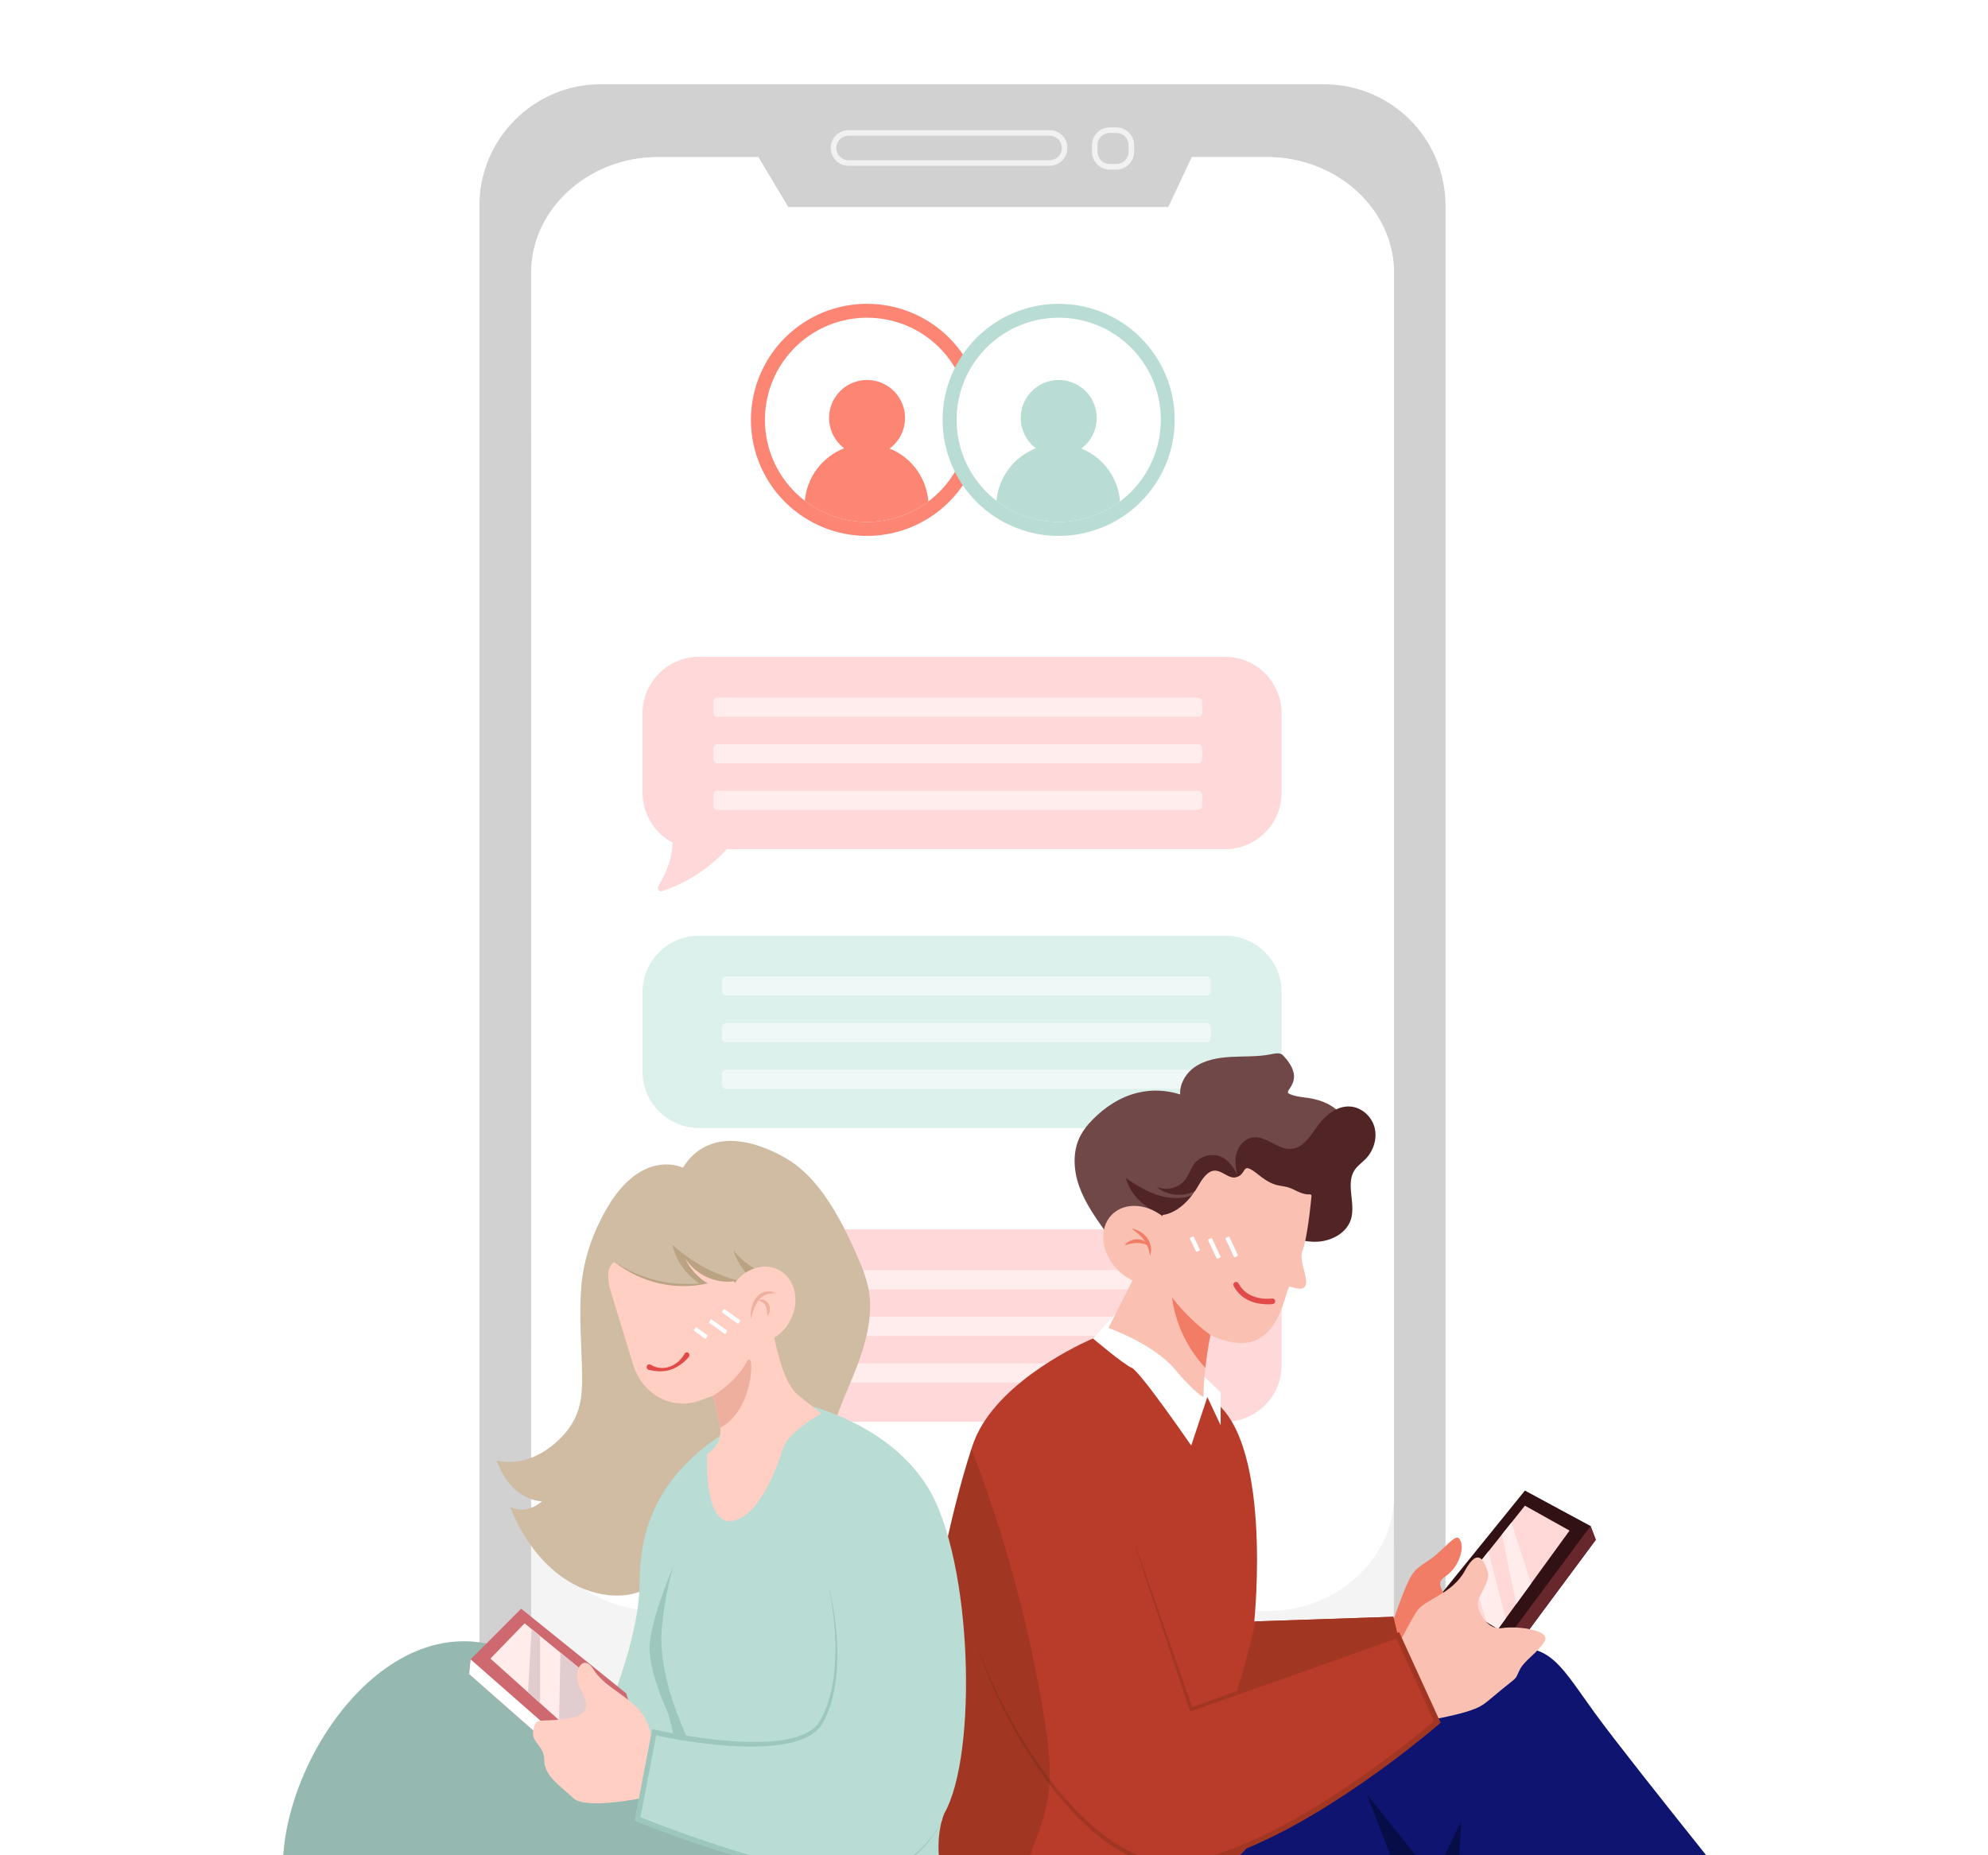 <svg width="375" height="350" viewBox="0 0 375 375" fill="none" xmlns="http://www.w3.org/2000/svg">
        <g clip-path="url(#clip0_2992_6806)">
        <path d="M278.755 41.524V352.047C278.755 365.53 267.732 376.547 254.258 376.547H108.004C101.51 376.533 95.287 373.947 90.695 369.355C86.103 364.764 83.517 358.54 83.502 352.047V41.524C83.502 28.05 94.524 17.028 107.998 17.028H254.253C260.747 17.037 266.972 19.621 271.564 24.213C276.156 28.805 278.74 35.03 278.749 41.524H278.755Z" fill="#D1D1D1"/>
        <path d="M268.311 55.167V325.528C268.311 338.403 256.775 348.936 242.684 348.936H119.573C114.174 348.959 108.891 347.365 104.405 344.361C98.073 340.088 93.948 333.227 93.948 325.526V55.167C93.948 42.292 105.479 31.758 119.575 31.758H139.841L145.884 41.871H222.714L227.461 31.758H242.685C246.968 31.748 251.192 32.746 255.017 34.672C255.539 34.937 256.051 35.217 256.552 35.513C263.616 39.687 268.311 46.949 268.311 55.167Z" fill="#F4F4F4"/>
        <path d="M268.354 55.167V302.223C268.354 315.097 256.818 325.631 242.727 325.631H119.616C105.521 325.631 93.989 315.095 93.989 302.223V55.167C93.989 42.292 105.521 31.758 119.616 31.758H139.882L140.537 32.859L145.925 41.867H222.755L227.502 31.755H242.727C247.602 31.74 252.392 33.037 256.594 35.509C263.659 39.687 268.354 46.949 268.354 55.167Z" fill="white"/>
        <g opacity="0.7">
        <path d="M198.74 33.507H158.103C157.148 33.507 156.233 33.128 155.558 32.453C154.883 31.778 154.504 30.863 154.504 29.908C154.504 28.954 154.883 28.038 155.558 27.363C156.233 26.688 157.148 26.309 158.103 26.309H198.74C199.694 26.309 200.61 26.688 201.285 27.363C201.96 28.038 202.339 28.954 202.339 29.908C202.339 30.863 201.96 31.778 201.285 32.453C200.61 33.128 199.694 33.507 198.74 33.507ZM158.103 27.433C157.446 27.433 156.817 27.693 156.352 28.158C155.888 28.622 155.627 29.252 155.627 29.908C155.627 30.565 155.888 31.195 156.352 31.659C156.817 32.123 157.446 32.384 158.103 32.384H198.74C199.396 32.384 200.026 32.123 200.49 31.659C200.955 31.195 201.215 30.565 201.215 29.908C201.215 29.252 200.955 28.622 200.49 28.158C200.026 27.693 199.396 27.433 198.74 27.433H158.103Z" fill="white"/>
        </g>
        <g opacity="0.7">
        <path d="M212.221 34.273H210.899C209.945 34.272 209.03 33.893 208.355 33.218C207.68 32.543 207.301 31.628 207.3 30.674V29.345C207.301 28.39 207.68 27.475 208.355 26.8C209.03 26.125 209.945 25.745 210.899 25.743H212.229C213.183 25.745 214.098 26.125 214.773 26.8C215.447 27.475 215.827 28.39 215.828 29.345V30.674C215.827 31.147 215.734 31.616 215.552 32.053C215.371 32.49 215.105 32.886 214.77 33.221C214.435 33.555 214.037 33.82 213.6 34.001C213.163 34.181 212.694 34.274 212.221 34.273ZM210.891 26.867C210.235 26.868 209.605 27.129 209.141 27.594C208.677 28.058 208.416 28.688 208.416 29.345V30.674C208.416 31 208.481 31.322 208.606 31.623C208.73 31.924 208.914 32.197 209.144 32.427C209.375 32.657 209.648 32.839 209.95 32.963C210.251 33.087 210.573 33.151 210.899 33.15H212.229C212.885 33.149 213.514 32.888 213.979 32.424C214.443 31.96 214.704 31.331 214.704 30.674V29.345C214.704 28.688 214.443 28.058 213.979 27.594C213.515 27.129 212.885 26.868 212.229 26.867H210.891Z" fill="white"/>
        </g>
        <path d="M185.281 84.987C185.257 89.626 183.857 94.154 181.26 97.997C178.662 101.841 174.983 104.828 170.688 106.581C166.393 108.334 161.674 108.774 157.129 107.845C152.584 106.916 148.417 104.66 145.154 101.362C141.891 98.065 139.679 93.874 138.798 89.319C137.917 84.764 138.406 80.051 140.204 75.774C142.002 71.498 145.028 67.85 148.899 65.293C152.77 62.737 157.312 61.385 161.951 61.41C165.032 61.422 168.081 62.042 170.922 63.234C173.763 64.426 176.341 66.167 178.508 68.357C180.675 70.547 182.389 73.144 183.551 75.997C184.713 78.851 185.301 81.906 185.281 84.987Z" fill="#FC8574"/>
        <path d="M182.477 84.972C182.454 89.053 181.222 93.036 178.935 96.417C176.649 99.797 173.411 102.424 169.632 103.965C165.853 105.506 161.702 105.891 157.703 105.073C153.705 104.255 150.039 102.269 147.169 99.368C144.299 96.466 142.354 92.778 141.579 88.771C140.805 84.764 141.236 80.617 142.818 76.855C144.4 73.093 147.063 69.884 150.468 67.635C153.874 65.386 157.87 64.197 161.951 64.219C164.663 64.229 167.346 64.773 169.847 65.823C172.348 66.872 174.617 68.404 176.524 70.332C178.431 72.261 179.939 74.546 180.961 77.059C181.982 79.571 182.498 82.26 182.477 84.972Z" fill="white"/>
        <path d="M174.234 101.363C170.628 104.07 166.236 105.522 161.727 105.498C157.219 105.474 152.842 103.974 149.266 101.228C149.47 98.893 150.322 96.662 151.727 94.785C153.132 92.909 155.034 91.462 157.217 90.609C155.93 89.637 154.981 88.284 154.506 86.743C154.031 85.201 154.054 83.549 154.57 82.021C155.087 80.493 156.072 79.167 157.385 78.231C158.698 77.294 160.273 76.794 161.886 76.803C163.499 76.812 165.068 77.329 166.371 78.28C167.673 79.231 168.644 80.568 169.143 82.102C169.643 83.635 169.648 85.287 169.156 86.823C168.663 88.359 167.7 89.701 166.402 90.659C168.575 91.537 170.46 93.004 171.844 94.895C173.227 96.787 174.055 99.027 174.234 101.363Z" fill="#FC8574"/>
        <path d="M224.021 84.987C223.997 89.626 222.597 94.154 220 97.998C217.402 101.841 213.723 104.829 209.428 106.581C205.132 108.334 200.414 108.774 195.869 107.845C191.323 106.916 187.156 104.659 183.893 101.362C180.63 98.064 178.418 93.873 177.537 89.318C176.657 84.763 177.146 80.049 178.945 75.773C180.743 71.496 183.769 67.849 187.64 65.293C191.511 62.736 196.054 61.385 200.693 61.41C203.774 61.423 206.822 62.043 209.663 63.236C212.503 64.428 215.081 66.169 217.248 68.359C219.415 70.549 221.128 73.145 222.291 75.998C223.453 78.852 224.041 81.906 224.021 84.987Z" fill="#B9DCD4"/>
        <path d="M221.217 84.972C221.194 89.053 219.962 93.036 217.675 96.417C215.389 99.797 212.151 102.424 208.372 103.965C204.592 105.506 200.441 105.891 196.442 105.073C192.444 104.254 188.778 102.269 185.908 99.367C183.038 96.465 181.093 92.777 180.319 88.77C179.545 84.763 179.976 80.616 181.559 76.854C183.141 73.092 185.804 69.883 189.21 67.634C192.615 65.385 196.612 64.197 200.693 64.219C203.405 64.229 206.088 64.774 208.589 65.823C211.089 66.872 213.358 68.405 215.265 70.333C217.172 72.261 218.679 74.547 219.701 77.059C220.722 79.571 221.238 82.26 221.217 84.972Z" fill="white"/>
        <path d="M212.974 101.363C209.368 104.07 204.976 105.522 200.467 105.498C195.959 105.474 191.582 103.974 188.006 101.228C188.21 98.893 189.063 96.662 190.468 94.785C191.873 92.909 193.774 91.462 195.957 90.609C194.67 89.637 193.721 88.284 193.246 86.743C192.771 85.201 192.794 83.549 193.31 82.021C193.827 80.493 194.812 79.167 196.125 78.231C197.438 77.294 199.013 76.794 200.626 76.803C202.239 76.812 203.808 77.329 205.111 78.28C206.413 79.231 207.384 80.568 207.883 82.102C208.383 83.635 208.388 85.287 207.896 86.823C207.403 88.359 206.44 89.701 205.142 90.659C207.315 91.537 209.2 93.004 210.584 94.895C211.967 96.787 212.795 99.027 212.974 101.363Z" fill="#B9DCD4"/>
        <g opacity="0.3">
        <path d="M140.487 32.854L93.946 88.61V55.167C93.946 42.292 105.478 31.758 119.573 31.758H139.839L140.487 32.854Z" fill="white"/>
        </g>
        <g opacity="0.15">
        <path d="M268.311 64.528V104.933L93.946 313.794V273.386L268.311 64.528Z" fill="white"/>
        <g opacity="0.3">
        <path d="M268.311 148.03V312.346L237.764 348.938H119.573C114.174 348.96 108.891 347.367 104.405 344.363L120.041 325.637L268.311 148.03Z" fill="white"/>
        </g>
        </g>
        <path d="M234.245 132.758H127.846C124.829 132.768 121.939 133.971 119.806 136.105C117.673 138.238 116.47 141.129 116.461 144.146V160.251C116.466 162.323 117.036 164.355 118.107 166.128C119.179 167.901 120.713 169.35 122.545 170.318C122.33 174.813 120.517 177.466 119.622 179.236C119.566 179.353 119.546 179.484 119.566 179.612C119.585 179.74 119.642 179.86 119.729 179.956C119.816 180.051 119.931 180.119 120.057 180.149C120.183 180.18 120.315 180.172 120.436 180.127C125.443 178.46 129.938 175.537 133.494 171.639H234.243C237.261 171.629 240.152 170.426 242.285 168.293C244.419 166.159 245.622 163.268 245.631 160.251V144.146C245.622 141.129 244.419 138.238 242.286 136.105C240.153 133.971 237.262 132.768 234.245 132.758Z" fill="#FFD9D9"/>
        <g opacity="0.5">
        <path d="M228.73 140.998H131.635C131.169 140.998 130.792 141.375 130.792 141.841V144.039C130.792 144.505 131.169 144.882 131.635 144.882H228.73C229.196 144.882 229.573 144.505 229.573 144.039V141.841C229.573 141.375 229.196 140.998 228.73 140.998Z" fill="white"/>
        </g>
        <g opacity="0.5">
        <path d="M228.73 150.418H131.635C131.169 150.418 130.792 150.795 130.792 151.26V153.459C130.792 153.924 131.169 154.301 131.635 154.301H228.73C229.196 154.301 229.573 153.924 229.573 153.459V151.26C229.573 150.795 229.196 150.418 228.73 150.418Z" fill="white"/>
        </g>
        <g opacity="0.5">
        <path d="M228.73 159.837H131.635C131.169 159.837 130.792 160.214 130.792 160.68V162.878C130.792 163.344 131.169 163.721 131.635 163.721H228.73C229.196 163.721 229.573 163.344 229.573 162.878V160.68C229.573 160.214 229.196 159.837 228.73 159.837Z" fill="white"/>
        </g>
        <path d="M234.245 248.489H127.846C124.829 248.499 121.939 249.702 119.806 251.835C117.673 253.969 116.47 256.859 116.461 259.876V275.981C116.466 278.053 117.036 280.085 118.107 281.858C119.179 283.632 120.713 285.08 122.545 286.049C122.33 290.543 120.517 293.197 119.622 294.966C119.566 295.083 119.546 295.214 119.566 295.343C119.585 295.471 119.642 295.59 119.729 295.686C119.816 295.782 119.931 295.849 120.057 295.88C120.183 295.91 120.315 295.903 120.436 295.858C125.443 294.19 129.938 291.267 133.494 287.369H234.243C237.261 287.36 240.152 286.157 242.285 284.023C244.419 281.89 245.622 278.999 245.631 275.981V259.876C245.622 256.859 244.419 253.969 242.286 251.835C240.153 249.702 237.262 248.499 234.245 248.489Z" fill="#FFD9D9"/>
        <g opacity="0.5">
        <path d="M228.73 256.728H131.635C131.169 256.728 130.792 257.106 130.792 257.571V259.77C130.792 260.235 131.169 260.612 131.635 260.612H228.73C229.196 260.612 229.573 260.235 229.573 259.77V257.571C229.573 257.106 229.196 256.728 228.73 256.728Z" fill="white"/>
        </g>
        <g opacity="0.5">
        <path d="M228.73 266.148H131.635C131.169 266.148 130.792 266.525 130.792 266.991V269.189C130.792 269.655 131.169 270.032 131.635 270.032H228.73C229.196 270.032 229.573 269.655 229.573 269.189V266.991C229.573 266.525 229.196 266.148 228.73 266.148Z" fill="white"/>
        </g>
        <g opacity="0.5">
        <path d="M228.73 275.567H131.635C131.169 275.567 130.792 275.945 130.792 276.41V278.609C130.792 279.074 131.169 279.451 131.635 279.451H228.73C229.196 279.451 229.573 279.074 229.573 278.609V276.41C229.573 275.945 229.196 275.567 228.73 275.567Z" fill="white"/>
        </g>
        <path d="M127.847 189.125H234.245C237.262 189.135 240.153 190.338 242.286 192.472C244.419 194.605 245.622 197.496 245.631 200.513V216.618C245.625 218.69 245.056 220.722 243.984 222.495C242.913 224.268 241.379 225.717 239.547 226.685C239.762 231.18 241.575 233.833 242.47 235.603C242.526 235.72 242.545 235.851 242.526 235.979C242.507 236.108 242.45 236.227 242.363 236.323C242.275 236.419 242.161 236.486 242.035 236.517C241.909 236.547 241.777 236.539 241.656 236.494C236.649 234.827 232.154 231.904 228.597 228.006H127.848C124.831 227.996 121.94 226.793 119.806 224.66C117.673 222.526 116.47 219.635 116.461 216.618V200.513C116.47 197.496 117.673 194.605 119.806 192.472C121.939 190.338 124.83 189.135 127.847 189.125Z" fill="#DCF1EC"/>
        <g opacity="0.5">
        <path d="M133.361 197.365H230.457C230.922 197.365 231.3 197.742 231.3 198.208V200.406C231.3 200.872 230.922 201.249 230.457 201.249H133.361C132.896 201.249 132.519 200.872 132.519 200.406V198.208C132.519 197.742 132.896 197.365 133.361 197.365Z" fill="white"/>
        </g>
        <g opacity="0.5">
        <path d="M133.361 206.785H230.457C230.922 206.785 231.3 207.162 231.3 207.627V209.826C231.3 210.291 230.922 210.668 230.457 210.668H133.361C132.896 210.668 132.519 210.291 132.519 209.826V207.627C132.519 207.162 132.896 206.785 133.361 206.785Z" fill="white"/>
        </g>
        <g opacity="0.5">
        <path d="M133.361 216.204H230.457C230.922 216.204 231.3 216.581 231.3 217.047V219.245C231.3 219.711 230.922 220.088 230.457 220.088H133.361C132.896 220.088 132.519 219.711 132.519 219.245V217.047C132.519 216.581 132.896 216.204 133.361 216.204Z" fill="white"/>
        </g>
        <g filter="url(#filter0_d_2992_6806)">
        <g opacity="0.5">
        <path d="M197.277 331.716H240.382C240.847 331.716 241.224 332.093 241.224 332.558V334.757C241.224 335.222 240.847 335.6 240.382 335.6H197.277C196.812 335.6 196.434 335.222 196.434 334.757V332.558C196.434 332.093 196.812 331.716 197.277 331.716Z" fill="white"/>
        </g>
        <g opacity="0.5">
        <path d="M182.603 340.684H240.382C240.847 340.684 241.224 341.061 241.224 341.527V343.725C241.224 344.191 240.847 344.568 240.382 344.568H182.603C182.137 344.568 181.76 344.191 181.76 343.725V341.527C181.76 341.061 182.137 340.684 182.603 340.684Z" fill="white"/>
        </g>
        <path d="M249.299 378.381L406.567 397.167L402.878 429.032C402.878 429.032 207.464 437.343 190.017 421.654C172.569 405.965 181.436 376.18 181.436 376.18L249.299 378.381Z" fill="#0F1470"/>
        <path d="M353.721 406.012C354.363 401.995 332.779 380.967 332.779 380.967L312.313 393.489L325.163 414.813C325.163 414.813 351.816 417.909 353.721 406.012Z" fill="#FAC1B3"/>
        <path d="M327.06 407.622C332.526 410.073 338.966 411.18 346.503 407.478C346.503 407.478 349.5 398.272 357.85 403.624C357.85 403.624 367.494 414.411 381.82 417.317C401.693 421.345 402.586 430.598 402.586 430.598H321.024C321.024 430.598 321.318 418.036 322.648 410.102C322.996 408.053 325.163 406.772 327.06 407.622Z" fill="#A6AFFF"/>
        <path d="M337.277 427.401C333.8 427.401 330.981 424.582 330.981 421.105C330.981 417.628 333.8 414.809 337.277 414.809C340.754 414.809 343.573 417.628 343.573 421.105C343.573 424.582 340.754 427.401 337.277 427.401Z" fill="#DBDFFF"/>
        <path d="M384.614 414.573C384.614 414.573 375.573 418.733 371.399 435.201L405.247 433.817C405.247 433.817 406.174 418.746 384.614 414.573Z" fill="white"/>
        <path d="M368.234 419.514C368.3 419.514 368.365 419.497 368.422 419.464C368.479 419.431 368.527 419.383 368.56 419.326C370.904 415.225 373.848 415.184 373.921 415.184C374.02 415.184 374.116 415.144 374.186 415.074C374.256 415.004 374.296 414.909 374.296 414.809C374.296 414.71 374.256 414.615 374.186 414.545C374.116 414.474 374.02 414.435 373.921 414.435C373.784 414.435 370.479 414.435 367.897 418.952C367.872 418.994 367.857 419.042 367.85 419.091C367.844 419.139 367.848 419.189 367.861 419.236C367.874 419.284 367.896 419.328 367.927 419.367C367.957 419.406 367.994 419.439 368.037 419.463C368.097 419.498 368.165 419.515 368.234 419.514Z" fill="white"/>
        <path d="M364.172 417.349C364.238 417.349 364.303 417.332 364.36 417.299C364.417 417.266 364.465 417.219 364.498 417.161C366.846 413.058 369.741 413.027 369.863 413.021C369.962 413.021 370.058 412.982 370.128 412.911C370.198 412.841 370.238 412.746 370.238 412.646C370.238 412.547 370.198 412.452 370.128 412.382C370.058 412.311 369.962 412.272 369.863 412.272C369.724 412.272 366.419 412.272 363.839 416.789C363.806 416.846 363.789 416.91 363.789 416.976C363.788 417.042 363.806 417.106 363.839 417.163C363.871 417.22 363.919 417.267 363.976 417.3C364.032 417.333 364.097 417.351 364.163 417.351L364.172 417.349Z" fill="white"/>
        <path d="M360.035 414.778C360.101 414.778 360.166 414.761 360.223 414.728C360.281 414.695 360.328 414.647 360.361 414.59C362.724 410.461 365.691 410.45 365.724 410.45C365.824 410.451 365.92 410.413 365.991 410.343C366.062 410.274 366.102 410.179 366.104 410.08C366.105 409.981 366.067 409.885 365.997 409.814C365.928 409.743 365.833 409.702 365.734 409.701C365.597 409.701 362.292 409.701 359.709 414.219C359.685 414.262 359.669 414.309 359.663 414.358C359.657 414.407 359.661 414.457 359.674 414.504C359.687 414.552 359.709 414.596 359.739 414.635C359.769 414.674 359.807 414.706 359.85 414.731C359.907 414.762 359.97 414.778 360.035 414.778Z" fill="white"/>
        <path d="M179.189 417.678C179.46 417.999 179.741 418.311 180.032 418.615C180.645 419.271 181.29 419.896 181.966 420.487C187.133 424.982 194.666 428.12 205.292 429.334C238.681 433.139 277.092 380.961 277.092 380.961L317.071 417.665L348.009 394.852C348.009 394.852 316.595 356.036 308.979 345.566C301.363 335.096 299.305 329.697 287.646 333.748C285.024 334.658 279.127 336.987 271.563 340.047C249.577 348.955 213.502 364.07 202.82 368.547C200.852 369.373 199.749 369.839 199.749 369.839C199.749 369.839 199.12 369.366 198.052 368.716C197.743 368.528 197.393 368.326 197.017 368.117C191.309 364.933 178.327 360.085 174.286 378.66C173.874 380.557 173.509 382.448 173.208 384.321C171.148 397.139 171.96 409.195 179.189 417.678Z" fill="#0F1470"/>
        <path d="M319.706 416.128L283.938 384.753C283.002 383.871 282.041 382.942 281.603 381.736C281.228 380.693 281.279 379.549 281.337 378.44C281.534 374.748 281.73 371.055 281.925 367.364C280.066 371.169 278.205 374.977 276.342 378.787L262.835 361.907L271.12 383.268C270.163 383.669 269.088 383.68 268.123 383.3L268.509 385.371C259.925 395.255 250.208 404.285 239.022 411.079C227.837 417.873 215.11 422.412 202.032 423.008C191.841 423.472 185.106 423.418 177.972 416.128C185.181 425.137 190.387 429.902 201.091 434.208C206.292 436.291 211.794 437.72 217.384 437.954C232.281 438.579 246.067 430.888 259.423 424.259C272.779 417.63 288.022 411.749 302.277 416.128C308.292 417.974 313.67 421.558 319.706 423.328L319.706 416.128Z" fill="#060D47"/>
        <path d="M290.573 335.502L309.127 310.485L308.067 307.701L294.801 300.536L276.76 322.822L276.627 325.609L290.573 335.502Z" fill="#311113"/>
        <path d="M288.502 334.032L308.067 307.701L309.127 310.485L290.573 335.502L288.502 334.032Z" fill="#68272D"/>
        <path d="M279.678 322.557L286.998 327.068L289.363 328.528L290.921 326.384L293.033 323.476V323.472L296.056 319.317L303.82 308.628L294.801 303.588L292.077 307.008L290.163 309.407L287.43 312.836L284.043 317.081L279.678 322.557Z" fill="#FFD8D7"/>
        <path d="M290.163 309.407L293.033 323.472L296.056 319.317L292.077 307.008L290.163 309.407Z" fill="#FFECEB"/>
        <path d="M284.043 317.081L286.998 327.068L289.363 328.528L290.921 326.384L287.43 312.836L284.043 317.081Z" fill="#FFECEB"/>
        <path d="M267.889 327.686C267.889 327.686 270.584 319.545 272.009 317.484C273.434 315.422 275.026 315.278 277.723 312.731C280.419 310.184 281.213 309.233 281.842 310.819C282.472 312.405 281.524 316.073 278.511 318.047C275.498 320.021 281.683 323.512 280.414 326.849C279.144 330.186 273.11 336.051 273.11 336.051L267.889 327.686Z" fill="#F27D66"/>
        <path d="M169.846 377.796C169.897 379.253 170.09 380.332 170.479 380.94C171.284 382.145 172.197 383.273 173.208 384.311C176.406 387.682 182.009 392.088 189.848 393.952C190.121 394.014 190.399 394.077 190.674 394.139C191.878 394.395 193.096 394.582 194.322 394.701C196.842 394.937 199.381 394.9 201.893 394.592C220.296 392.367 238.384 373.015 238.384 373.015L240.743 364.251L243.773 353.015L272.013 341.907L271.563 340.034L270.872 337.137L268.206 326.036L240.352 326.972H240.105C240.105 326.972 244.108 288.583 230.616 281.601C217.123 274.62 207.517 269.783 207.517 269.783C207.517 269.783 191.708 276.36 185.123 287.238C184.434 288.367 183.854 289.558 183.389 290.796C183.314 291.002 183.238 291.206 183.17 291.412C183.091 291.652 183.011 291.895 182.932 292.139C178.567 305.527 174.269 326.313 173.333 342.206C172.541 355.592 169.599 370.897 169.846 377.796Z" fill="#B93B29"/>
        <path d="M226.005 273.695L233.309 280.676V287.339L230.62 281.63L227.359 291.44C227.359 291.44 217.088 276.491 215.342 275.727C213.597 274.963 207.522 269.809 207.522 269.809L212.054 264.822L226.005 273.695Z" fill="white"/>
        <path d="M225.434 221.867C224.47 219.448 225.788 216.586 227.919 215.04C230.05 213.493 232.788 213.019 235.44 212.877C238.092 212.734 240.766 212.877 243.367 212.366C244.228 212.197 245.298 211.924 245.899 212.553C250.842 217.742 245.865 219.669 247.097 220.296C248.329 220.924 249.769 220.983 251.14 221.197C253.644 221.586 256.163 222.613 257.711 224.579C259.26 226.545 259.543 229.579 257.88 231.455C257.389 232.017 256.719 232.519 256.65 233.251C256.567 234.154 257.429 234.834 257.846 235.641C258.077 236.104 258.167 236.625 258.106 237.14C258.045 237.654 257.835 238.139 257.502 238.536C257.153 238.942 256.666 239.264 256.489 239.766C256.337 240.201 256.453 240.676 256.429 241.135C256.365 242.446 255.159 243.467 253.876 243.837C252.593 244.208 251.226 244.087 249.889 244.077C246.279 244.057 242.724 244.882 239.215 245.704C236.335 246.379 233.436 247.058 230.724 248.227C227.887 249.452 225.294 251.195 222.384 252.248C219.474 253.3 216.017 253.558 213.432 251.89C212.005 250.967 210.998 249.558 210.017 248.184C207.957 245.287 205.884 242.339 204.706 239.008C203.528 235.676 203.341 231.841 205.017 228.708C205.646 227.59 206.426 226.564 207.335 225.66C209.848 223.053 213.013 220.967 216.569 220.116C219.398 219.447 222.357 219.569 225.121 220.469L225.434 221.867Z" fill="#714848"/>
        <path d="M236.417 232.774C236.758 231.057 238.039 229.422 239.771 229.158C242.513 228.742 244.856 231.721 247.62 231.476C250.054 231.259 251.483 228.761 252.925 226.794C254.468 224.688 256.749 222.796 259.357 222.903C261.695 222.998 263.792 224.836 264.401 227.094C265.009 229.352 264.213 231.877 262.569 233.543C261.859 234.263 261.002 234.854 260.429 235.678C258.492 238.487 260.653 242.448 259.64 245.708C258.803 248.41 255.876 250.027 253.052 250.218C250.228 250.409 247.464 249.469 244.79 248.543L237.041 237.935C236.492 236.268 236.075 234.491 236.417 232.774Z" fill="#512525"/>
        <path d="M235.887 237.045C234.357 236.345 232.436 236.439 231.106 237.47C230.556 237.895 230.127 238.454 229.625 238.935C227.161 241.296 222.861 241.369 220.311 239.107C222.264 240.03 224.824 239.414 226.14 237.701C226.93 236.673 227.281 235.356 228.097 234.349C229.419 232.716 231.962 232.231 233.794 233.261C235.625 234.291 236.436 236.341 237.507 238.176C237.037 237.708 236.489 237.326 235.887 237.045Z" fill="#512525"/>
        <path d="M221.284 241.01C223.878 241.699 226.796 241.572 229.054 240.113C230.2 239.377 231.114 238.345 232.213 237.528C233.312 236.712 234.681 236.105 236.005 236.418L238.095 239.682C236.698 239.789 236.163 241.491 235.474 242.714C234.526 244.416 232.745 245.555 230.856 246.027C228.966 246.498 226.97 246.366 225.05 245.985C220.26 245.034 215.438 242.072 214.136 237.371C216.361 238.89 218.691 240.322 221.284 241.01Z" fill="#512525"/>
        <path d="M215.494 258.072L210.625 267.663C210.625 267.663 219.668 270.847 223.951 275.916C228.234 280.985 229.824 281.628 229.824 281.628C229.859 279.655 229.992 277.685 230.225 275.725C230.434 273.826 230.758 271.56 231.253 269.09C245.056 275.753 246.129 260.088 247.243 259.292C253.621 261.476 248.7 254.811 249.814 252.146C250.771 249.847 251.49 242.894 251.67 241.01C251.676 240.963 251.671 240.915 251.655 240.87C251.64 240.826 251.615 240.785 251.581 240.752C251.548 240.718 251.508 240.692 251.463 240.677C251.418 240.661 251.371 240.656 251.324 240.661C250.852 240.723 249.91 240.648 248.224 239.772C245.532 238.377 244.736 239.744 240.985 236.725C237.234 233.706 238.867 236.568 236.445 237.201C234.024 237.834 232.204 232.918 228.872 238.791C225.541 244.663 221.638 244.817 221.638 244.817L221.524 245.064C218.174 242.47 213.833 242.255 211.339 244.755C208.573 247.521 209.12 252.547 212.558 255.991C213.411 256.847 214.404 257.551 215.494 258.072Z" fill="#FAC1B3"/>
        <path d="M235.083 249.311L236.773 252.909C236.813 252.994 236.776 253.096 236.691 253.136L236.218 253.358C236.133 253.398 236.031 253.361 235.991 253.276L234.301 249.678C234.261 249.592 234.298 249.491 234.383 249.451L234.856 249.229C234.941 249.189 235.043 249.225 235.083 249.311Z" fill="white"/>
        <path d="M231.577 249.622L233.267 253.22C233.307 253.305 233.27 253.407 233.185 253.447L232.712 253.669C232.627 253.709 232.525 253.672 232.485 253.587L230.795 249.989C230.755 249.903 230.792 249.802 230.877 249.762L231.35 249.54C231.435 249.5 231.537 249.536 231.577 249.622Z" fill="white"/>
        <path d="M227.894 249.267L229.083 251.8C229.123 251.885 229.087 251.986 229.002 252.026L228.529 252.248C228.444 252.288 228.342 252.252 228.302 252.167L227.113 249.634C227.073 249.549 227.109 249.447 227.195 249.407L227.667 249.185C227.753 249.145 227.854 249.182 227.894 249.267Z" fill="white"/>
        <path d="M219.013 253.09C219.248 252.506 219.313 251.867 219.2 251.248C219.092 250.615 218.842 250.014 218.47 249.491C218.28 249.236 218.066 249 217.829 248.787C217.715 248.678 217.593 248.577 217.466 248.484C217.335 248.394 217.204 248.307 217.073 248.223C216.942 248.139 216.804 248.066 216.661 248.006C216.52 247.94 216.378 247.879 216.238 247.819C215.945 247.724 215.647 247.647 215.344 247.59C215.58 247.798 215.826 247.965 216.06 248.141C216.172 248.238 216.284 248.332 216.397 248.422C216.512 248.508 216.623 248.601 216.726 248.701C216.829 248.798 216.934 248.888 217.039 248.987C217.144 249.086 217.226 249.191 217.329 249.292C217.429 249.388 217.522 249.492 217.605 249.603L217.863 249.929C218.182 250.381 218.44 250.873 218.631 251.392C218.829 251.94 218.957 252.51 219.013 253.09Z" fill="#F27D66"/>
        <path d="M213.927 250.939C214.376 250.809 214.792 250.699 215.202 250.616C215.6 250.534 216.005 250.491 216.412 250.487C216.61 250.487 216.807 250.508 217.005 250.517C217.205 250.545 217.402 250.584 217.597 250.633C217.699 250.653 217.8 250.679 217.899 250.712L218.202 250.811C218.308 250.842 218.411 250.88 218.511 250.925C218.616 250.967 218.723 251.006 218.839 251.042C218.776 250.943 218.707 250.849 218.633 250.759C218.563 250.663 218.483 250.575 218.395 250.497C218.308 250.42 218.216 250.346 218.12 250.272C218.075 250.232 218.025 250.199 217.972 250.173L217.814 250.085C217.6 249.969 217.372 249.88 217.136 249.819C216.422 249.659 215.674 249.744 215.013 250.06C214.583 250.258 214.21 250.56 213.927 250.939Z" fill="#F27D66"/>
        <path d="M242.813 262.888C243.163 262.891 243.513 262.871 243.861 262.828C243.934 262.817 244.004 262.791 244.068 262.753C244.131 262.715 244.186 262.664 244.23 262.605C244.273 262.545 244.305 262.478 244.322 262.406C244.34 262.334 244.343 262.26 244.332 262.187C244.321 262.114 244.296 262.044 244.257 261.98C244.219 261.917 244.169 261.862 244.109 261.818C244.049 261.775 243.982 261.743 243.91 261.725C243.838 261.708 243.764 261.705 243.691 261.716C242.794 261.818 241.886 261.778 241.002 261.596C239.129 261.204 237.751 260.223 236.934 258.678C236.902 258.61 236.856 258.548 236.799 258.498C236.742 258.448 236.676 258.409 236.604 258.385C236.532 258.362 236.456 258.352 236.38 258.359C236.305 258.365 236.231 258.386 236.164 258.422C236.097 258.457 236.038 258.506 235.99 258.565C235.942 258.624 235.907 258.692 235.886 258.765C235.865 258.838 235.86 258.914 235.869 258.989C235.879 259.065 235.903 259.137 235.942 259.203C237.657 262.448 241.08 262.888 242.813 262.888Z" fill="#E24949"/>
        <path d="M223.466 261.478C224.185 266.811 226.54 271.789 230.208 275.727C230.417 273.828 230.741 271.562 231.236 269.092C228.309 266.922 225.695 264.36 223.466 261.478Z" fill="#F27D66"/>
        <path d="M169.844 377.796C169.897 379.251 170.088 380.332 170.477 380.942C172.7 384.435 183.487 396.809 201.891 394.587C220.296 392.364 238.382 373.012 238.382 373.012L240.743 364.251L237.112 362.457C237.112 362.457 224.378 382.094 203.03 375.135C219.032 381.115 223.468 380.068 223.468 380.068C223.468 380.068 188.745 400.394 169.844 377.796Z" fill="#A13623"/>
        <path d="M233.303 351.517L269.477 340.332L270.871 337.148L268.206 326.049L240.354 326.985C237.811 338.596 233.503 350.723 233.303 351.517Z" fill="#A13623"/>
        <path d="M269.169 331.825C269.169 331.825 271.311 327.541 272.899 325.003C274.487 322.466 279.999 321.616 282.695 316.698C285.392 311.78 286.647 314.876 287.281 316.94C287.916 319.003 285.236 321.745 285.274 323.443C285.313 325.269 287.334 328.81 290.191 328.335C293.049 327.859 300.186 328.651 298.759 331.031C297.332 333.412 294.639 334.839 293.682 336.902C292.725 338.966 293.266 338.151 290.191 340.678C286.229 343.933 286.384 344.198 282.735 345.31C280.233 346.073 275.751 346.897 275.751 346.897L269.169 331.825Z" fill="#FAC1B3"/>
        <path d="M215.337 309.551L227.354 344.776L269.114 329.794L277.099 347.309C277.099 347.309 249.009 371.742 227.361 375.866C205.713 379.989 186.668 342.233 183.812 330.493L215.337 309.551Z" fill="#B93B29"/>
        <path d="M215.337 309.551L218.234 318.39L221.161 327.221L224.086 336.053L227.035 344.879L227.142 345.197L227.462 345.085L248.384 337.706L269.284 330.285L268.633 330.01L276.593 347.538L276.732 346.894C272.779 350.264 268.636 353.448 264.425 356.495C260.213 359.542 255.872 362.444 251.401 365.109C249.165 366.439 246.906 367.716 244.586 368.899C242.266 370.083 239.927 371.199 237.532 372.193C235.141 373.189 232.688 374.029 230.189 374.708L229.253 374.959L228.307 375.167L227.361 375.375C227.047 375.439 226.734 375.482 226.425 375.536C225.166 375.713 223.891 375.753 222.623 375.656C220.07 375.432 217.579 374.741 215.275 373.617C212.951 372.493 210.768 371.1 208.771 369.465C207.764 368.654 206.79 367.798 205.846 366.91C204.902 366.023 203.998 365.09 203.116 364.137C201.358 362.222 199.702 360.216 198.155 358.126C195.057 353.934 192.282 349.513 189.854 344.901C188.636 342.596 187.5 340.248 186.468 337.852C185.951 336.654 185.455 335.448 185.004 334.223C184.552 332.999 184.136 331.761 183.809 330.499C184.106 331.768 184.492 333.019 184.916 334.255C185.339 335.491 185.803 336.714 186.298 337.924C187.288 340.341 188.386 342.718 189.565 345.051C190.745 347.384 192 349.676 193.359 351.918C194.719 354.16 196.138 356.356 197.666 358.472C199.199 360.601 200.844 362.647 202.593 364.602C204.342 366.568 206.238 368.397 208.266 370.073C210.298 371.768 212.523 373.217 214.895 374.39C217.287 375.582 219.877 376.325 222.537 376.583C223.874 376.699 225.219 376.665 226.548 376.484C226.878 376.429 227.213 376.384 227.539 376.321L228.507 376.115L229.475 375.907L230.432 375.656C232.977 374.979 235.476 374.139 237.914 373.141C242.764 371.124 247.459 368.751 251.959 366.04C256.468 363.371 260.829 360.461 265.08 357.405C267.203 355.877 269.297 354.306 271.363 352.693C273.423 351.079 275.459 349.44 277.457 347.727L277.768 347.459L277.595 347.085L269.584 329.581L269.384 329.145L268.934 329.308L248.082 336.862L227.245 344.461L227.674 344.667L224.61 335.882L221.528 327.103L218.445 318.324L215.337 309.551Z" fill="#A13623"/>
        <g opacity="0.2">
        <path d="M169.846 377.796C169.897 379.253 170.09 380.332 170.479 380.94C171.284 382.145 172.197 383.273 173.208 384.311C171.148 397.131 171.96 409.19 179.189 417.671C179.46 417.992 179.741 418.304 180.032 418.607C184.505 414.014 187.703 408.334 189.311 402.128C189.987 399.506 190.369 396.819 190.674 394.12C191.2 389.504 191.505 384.845 192.693 380.358C193.801 376.171 195.665 372.201 197.017 368.096C197.544 366.523 197.965 364.916 198.275 363.287C199.275 357.776 198.556 352.111 197.663 346.583C194.657 327.975 189.72 309.731 182.932 292.146C178.567 305.534 174.269 326.321 173.333 342.214C172.541 355.592 169.599 370.897 169.846 377.796Z" fill="#42210B"/>
        </g>
        </g>
        <g filter="url(#filter1_d_2992_6806)">
        <path d="M124.61 235.269C129.868 226.974 139.363 229.747 145.72 233.53C152.076 237.313 156.559 245.373 160.17 253.862C161.097 256.043 161.996 258.32 162.321 260.944C162.917 265.758 161.508 271.018 159.729 275.632C157.95 280.247 155.757 284.63 154.513 289.535C153.733 292.619 153.341 295.869 152.269 298.806C150.696 303.12 147.837 306.254 144.927 308.603C141.344 311.502 137.533 313.525 133.657 314.585C132.225 314.974 130.639 315.343 129.587 316.985C128.803 318.211 128.498 319.884 128.261 321.466C127.797 324.561 127.685 328.413 129.471 329.667C126.855 329.931 124.127 329.992 121.921 328.326C119.716 326.66 118.218 322.756 119.143 318.958C116.569 321.285 113.563 321.859 110.74 321.748C101.936 321.392 93.923 314.56 89.706 303.814C90.71 304.33 91.806 304.499 92.921 304.308C94.034 304.118 95.139 303.572 96.158 302.709C94.201 302.594 92.351 301.788 90.756 300.358C89.161 298.927 87.866 296.912 86.975 294.473C91.114 295.442 95.556 293.992 99.417 290.411C101.092 288.844 102.681 286.784 103.506 284.147C104.263 281.721 104.301 279.057 104.244 276.552C104.121 270.834 103.627 265.169 104.083 259.373C104.539 253.578 106.56 248.128 109.269 243.465C116.412 231.185 124.61 235.269 124.61 235.269Z" fill="#CFBCA2"/>
        <g opacity="0.5">
        <path d="M137.041 335.022H176.799C177.229 335.022 177.577 335.399 177.577 335.864V338.063C177.577 338.528 177.229 338.906 176.799 338.906H137.041C136.612 338.906 136.264 338.528 136.264 338.063V335.864C136.264 335.399 136.612 335.022 137.041 335.022Z" fill="white"/>
        </g>
        <path d="M35 443.702C35 443.702 63.975 447.419 73.632 453.711C83.29 460.003 96.901 452.179 109.522 453.606C122.143 455.033 121.485 441.707 132.899 433.617C144.313 425.527 140.919 428.857 138.329 424.778C138.648 424.846 138.965 424.908 139.278 424.966C162.302 429.297 170.219 414.348 172.716 400.291C174.701 389.17 173.288 378.608 173.288 378.608C173.288 378.608 118.851 349.374 93.33 334.662C67.81 319.951 44.22 352.707 43.78 376.027C43.339 399.348 35 443.702 35 443.702Z" fill="#95B9B1"/>
        <path d="M108.534 347.284L123.24 363.175C123.24 363.175 139.925 381.261 156.162 384.685C172.398 388.108 177.454 380.31 177.454 380.31C177.454 380.31 174.82 372.456 177.454 365.793C184.26 353.894 183.154 314.629 174.162 299.945C171.79 296.076 168.692 293.016 165.408 290.615C156.228 283.891 145.626 282.263 145.626 282.263C135.402 286.722 127.192 291.825 122.008 298.93C118.07 304.321 115.88 310.861 115.88 319.155C115.883 330.81 108.534 347.284 108.534 347.284Z" fill="#B9DCD4"/>
        <path d="M122.801 315.58C122.801 315.58 120.929 321.054 120.328 328.908C119.727 336.761 123.689 346.209 123.689 346.209L125.46 350.615L122.869 350.177L121.63 345.565C121.63 345.565 118.26 338.479 117.896 333.099C117.531 327.718 122.801 315.58 122.801 315.58Z" fill="#9DC7BD"/>
        <path d="M103.741 357.254L81.41 337.623L81.72 334.658L91.937 324.415L113.18 341.529L113.937 344.196L103.741 357.254Z" fill="#CF6970"/>
        <path d="M105.254 355.316L81.72 334.658L81.41 337.623L103.741 357.254L105.254 355.316Z" fill="white"/>
        <path d="M85.727 334.501L93.322 341.312L95.757 343.499L99.6 346.945L103.221 350.194L105.492 347.638L110.51 341.997L104.528 337.104L99.872 333.293L95.757 329.923L94.039 328.516L92.638 327.37L85.727 334.501Z" fill="#FFECEB"/>
        <path d="M99.6 346.945L103.221 350.194L105.492 347.638L104.528 337.104L99.872 333.293L99.6 346.945Z" fill="#E1CDCF"/>
        <path d="M93.322 341.312L95.757 343.499V329.923L94.039 328.516L93.322 341.312Z" fill="#E1CDCF"/>
        <path d="M118.417 351.629C118.417 351.629 118.379 346.917 114.754 343.82C111.128 340.722 108.461 339.7 106.413 336.516C104.364 333.333 102.169 337.31 103.779 340.323C105.389 343.336 106.413 345.878 100.998 346.67C95.583 347.462 94.997 346.157 94.413 348.872C93.83 351.587 96.607 351.906 96.607 355.078C96.607 358.25 99.974 360.321 102.461 362.694C104.948 365.067 116.291 362.694 116.291 362.694L118.417 351.629Z" fill="#FFCFC3"/>
        <path d="M143.744 257.327L142.19 259.2C141.92 259.574 141.421 259.681 140.993 259.574C140.571 259.44 140.179 259.212 139.842 258.906C137.621 257.11 135.657 254.786 134.795 251.926C137.096 254.816 140.267 256.729 143.744 257.327Z" fill="#BAA383"/>
        <path d="M127.995 258.675C125.269 256.955 123.282 254.135 122.468 250.831C126.77 254.729 131.921 257.366 137.431 258.49L135.861 259.78C133.234 259.095 130.838 261.494 128.221 262.226C126.651 262.666 124.989 262.492 123.402 262.134C118.562 261.029 114.168 258.297 110.843 254.327C115.98 257.74 121.995 259.265 127.995 258.675Z" fill="#BAA383"/>
        <path d="M109.947 259.966L114.583 275.114C115.472 277.993 117.376 280.373 119.879 281.735C122.382 283.097 125.281 283.329 127.941 282.381L130.664 281.402C131.182 283.254 131.714 285.522 132.099 287.327C132.135 287.49 132.163 287.655 132.184 287.821C132.288 288.696 132.179 289.585 131.869 290.4C131.558 291.215 131.056 291.928 130.413 292.468L129.522 293.217C129.522 293.217 128.803 307.336 134.369 306.7C139.934 306.063 143.58 296.072 144.751 292.263C145.922 288.454 152.654 284.96 152.654 284.96C152.654 284.96 151.337 284.009 147.817 281.153C145.311 279.115 143.774 272.984 143.098 269.634C143.894 269.155 144.612 268.538 145.223 267.806C148.019 264.466 148.099 259.6 145.396 256.945C142.692 254.29 138.231 254.833 135.434 258.173C135.32 258.306 135.218 258.449 135.118 258.587L134.999 258.213C131.263 258.775 127.282 256.962 125.086 253.625C126.098 255.764 127.686 257.518 129.639 258.657C126.413 259.39 123.082 259.391 119.856 258.66C116.63 257.929 113.578 256.482 110.893 254.409C110.662 254.222 110.095 254.739 109.713 255.696C109.306 256.709 109.627 258.908 109.947 259.966Z" fill="#FFCFC4"/>
        <path d="M130.664 281.402C131.182 283.254 131.714 285.522 132.099 287.327C132.135 287.49 132.163 287.655 132.184 287.821C139.207 284.291 139.266 271.087 137.433 274.653C135.388 278.627 130.664 281.402 130.664 281.402Z" fill="#EFAF9F"/>
        <path d="M143.511 260.717C142.878 260.333 142.143 260.19 141.426 260.312C140.676 260.439 139.992 260.852 139.497 261.477C139.252 261.777 139.047 262.111 138.885 262.471C138.727 262.821 138.601 263.188 138.511 263.565C138.336 264.304 138.274 265.07 138.328 265.831C138.559 265.115 138.763 264.415 139.018 263.756C139.086 263.591 139.155 263.43 139.224 263.271C139.293 263.112 139.367 262.954 139.455 262.808C139.612 262.511 139.797 262.231 140.006 261.975C140.412 261.462 140.943 261.083 141.539 260.883C142.178 260.681 142.85 260.624 143.511 260.717Z" fill="#EFAF9F"/>
        <path d="M141.697 265.331C141.942 265.001 142.102 264.607 142.16 264.188C142.231 263.743 142.171 263.284 141.988 262.878C141.888 262.668 141.749 262.482 141.581 262.332C141.412 262.182 141.218 262.071 141.008 262.005C140.626 261.885 140.219 261.898 139.844 262.042C140.171 262.182 140.487 262.35 140.789 262.544C141.037 262.709 141.24 262.944 141.374 263.224C141.509 263.525 141.592 263.849 141.621 264.181C141.653 264.531 141.675 264.913 141.697 265.331Z" fill="#EFAF9F"/>
        <path d="M124.94 272.902C124.907 272.974 124.87 273.043 124.829 273.11C124.788 273.185 124.739 273.256 124.693 273.327C124.598 273.471 124.492 273.608 124.383 273.743C124.164 274.015 123.924 274.265 123.665 274.492C123.146 274.944 122.555 275.289 121.92 275.509C121.287 275.728 120.619 275.804 119.958 275.732C119.298 275.654 118.659 275.432 118.079 275.08C118.019 275.043 117.953 275.019 117.885 275.01C117.816 275.001 117.747 275.006 117.681 275.026C117.614 275.046 117.552 275.08 117.498 275.126C117.443 275.171 117.398 275.228 117.364 275.293C117.33 275.358 117.308 275.43 117.299 275.504C117.291 275.578 117.296 275.653 117.314 275.725C117.332 275.797 117.364 275.865 117.406 275.923C117.448 275.982 117.501 276.032 117.561 276.069C117.609 276.098 117.661 276.12 117.714 276.132H117.725C118.448 276.307 119.185 276.407 119.925 276.432C120.293 276.437 120.66 276.415 121.024 276.366C121.388 276.314 121.747 276.232 122.1 276.123C122.45 276.006 122.793 275.864 123.126 275.698C123.457 275.527 123.778 275.333 124.085 275.115C124.393 274.897 124.69 274.659 124.972 274.402C125.114 274.275 125.252 274.138 125.389 273.999C125.458 273.932 125.524 273.859 125.593 273.786C125.662 273.713 125.722 273.644 125.8 273.544L125.822 273.516C125.867 273.459 125.9 273.393 125.921 273.322C125.942 273.25 125.949 273.175 125.943 273.101C125.938 273.027 125.918 272.954 125.886 272.888C125.855 272.822 125.811 272.763 125.758 272.715C125.706 272.667 125.645 272.63 125.579 272.608C125.513 272.585 125.444 272.577 125.376 272.583C125.307 272.59 125.24 272.611 125.179 272.645C125.118 272.68 125.063 272.727 125.019 272.784C124.988 272.82 124.962 272.859 124.94 272.902Z" fill="#E24949"/>
        <path d="M133.062 263.863L136.115 266.066C136.187 266.118 136.207 266.224 136.159 266.302L135.891 266.737C135.843 266.815 135.746 266.836 135.674 266.784L132.621 264.581C132.549 264.529 132.529 264.423 132.577 264.345L132.844 263.91C132.892 263.832 132.99 263.81 133.062 263.863Z" fill="white"/>
        <path d="M130.444 265.945L133.497 268.148C133.569 268.2 133.589 268.306 133.541 268.384L133.274 268.819C133.225 268.897 133.128 268.918 133.056 268.866L130.003 266.663C129.931 266.611 129.911 266.505 129.959 266.427L130.226 265.992C130.274 265.914 130.372 265.892 130.444 265.945Z" fill="white"/>
        <path d="M127.37 267.549L129.518 269.099C129.59 269.151 129.61 269.257 129.561 269.335L129.294 269.77C129.246 269.849 129.149 269.87 129.076 269.818L126.928 268.267C126.856 268.215 126.836 268.109 126.885 268.031L127.152 267.596C127.2 267.518 127.297 267.497 127.37 267.549Z" fill="white"/>
        <path d="M118.802 384.241C121.529 399.804 128.69 414.047 139.278 424.964C162.302 429.295 170.218 414.346 172.716 400.29C166.765 405.39 159.38 408.124 151.795 408.038C146.307 407.975 140.954 406.439 136.197 403.612C134.45 402.574 135.401 399.836 137.373 399.344C139.149 398.902 138.885 396.586 137.138 396.04C130.225 393.881 123.904 389.832 118.802 384.241Z" fill="#87A9A1"/>
        <path d="M118.853 349.372C118.853 349.372 147.721 356.048 152.656 347.284C158.582 336.76 153.973 319.149 153.973 319.149L177.062 366.919C177.062 366.919 171.896 380.402 155.283 378.406C138.67 376.409 115.474 366.919 115.474 366.919L118.853 349.372Z" fill="#B9DCD4"/>
        <path d="M177.062 366.919C176.442 368.277 175.665 369.545 174.751 370.692C173.851 371.845 172.841 372.892 171.739 373.816C169.525 375.646 166.976 376.943 164.263 377.619C163.917 377.696 163.589 377.79 163.247 377.851L162.225 378.039L161.188 378.164C161.016 378.188 160.843 378.202 160.67 378.211L160.152 378.243C158.77 378.323 157.383 378.286 156.006 378.13C155.316 378.074 154.625 377.943 153.934 377.848C153.243 377.752 152.552 377.645 151.861 377.52L149.802 377.125C149.457 377.057 149.111 376.996 148.766 376.924L147.741 376.692L145.693 376.232C145.012 376.069 144.334 375.889 143.653 375.718L142.634 375.458L142.126 375.329L141.618 375.187L139.59 374.625C138.912 374.438 138.24 374.25 137.566 374.042L135.545 373.443L133.533 372.812C132.863 372.602 132.192 372.393 131.524 372.168C126.182 370.406 120.863 368.512 115.633 366.406L115.953 367.037L117.642 358.265L119.316 349.49L118.718 349.913C119.993 350.198 121.257 350.443 122.532 350.675C123.806 350.908 125.081 351.115 126.361 351.299C128.919 351.673 131.489 351.96 134.07 352.13C136.655 352.321 139.248 352.335 141.834 352.17C143.134 352.082 144.427 351.912 145.708 351.66C147.005 351.416 148.272 351.015 149.486 350.466C150.101 350.181 150.687 349.825 151.232 349.406C151.791 348.981 152.28 348.458 152.68 347.859C152.771 347.703 152.877 347.548 152.954 347.393L153.193 346.926L153.431 346.46L153.642 345.979C153.782 345.658 153.927 345.34 154.043 345.007L154.226 344.514L154.315 344.267L154.395 344.016C155.279 341.349 155.664 338.535 155.796 335.737C155.904 332.939 155.788 330.136 155.45 327.359C155.136 324.587 154.631 321.844 153.937 319.155C154.25 320.507 154.495 321.876 154.704 323.25C154.913 324.625 155.089 326.003 155.214 327.389C155.481 330.153 155.527 332.936 155.352 335.709C155.258 337.089 155.09 338.461 154.847 339.82C154.612 341.173 154.269 342.502 153.821 343.791L153.74 344.035L153.649 344.271L153.464 344.745C153.348 345.063 153.201 345.368 153.061 345.681L152.851 346.142L152.614 346.584L152.377 347.027C152.3 347.177 152.205 347.299 152.127 347.436C151.761 347.961 151.318 348.417 150.816 348.786C150.306 349.166 149.761 349.486 149.189 349.741C148.021 350.249 146.804 350.614 145.562 350.829C144.309 351.056 143.045 351.204 141.777 351.271C139.225 351.395 136.669 351.354 134.122 351.149C131.571 350.962 129.025 350.647 126.487 350.258C123.95 349.868 121.418 349.411 118.922 348.851L118.426 348.741L118.322 349.275L116.626 358.044L114.946 366.82L114.856 367.286L115.265 367.449C120.537 369.554 125.864 371.457 131.246 373.158C136.623 374.878 142.067 376.378 147.583 377.52L148.619 377.739C148.964 377.805 149.31 377.863 149.655 377.926L151.728 378.301C152.073 378.37 152.419 378.402 152.764 378.452L153.809 378.591C154.5 378.681 155.202 378.793 155.91 378.836C157.32 378.967 158.737 378.977 160.148 378.866L160.677 378.821C160.85 378.81 161.022 378.793 161.204 378.763L162.256 378.614L163.292 378.4C163.638 378.327 163.983 378.222 164.329 378.134C167.074 377.369 169.637 375.979 171.847 374.055C172.942 373.095 173.936 372.007 174.813 370.812C175.713 369.623 176.468 368.315 177.062 366.919Z" fill="#9DC7BD"/>
        </g>
        </g>
        <defs>
        <filter id="filter0_d_2992_6806" x="169.082" y="212.159" width="284.323" height="228.158" filterUnits="userSpaceOnUse" color-interpolation-filters="sRGB">
        <feFlood flood-opacity="0" result="BackgroundImageFix"/>
        <feColorMatrix in="SourceAlpha" type="matrix" values="0 0 0 0 0 0 0 0 0 0 0 0 0 0 0 0 0 0 127 0" result="hardAlpha"/>
        <feOffset dy="0.749"/>
        <feGaussianBlur stdDeviation="0.375"/>
        <feComposite in2="hardAlpha" operator="out"/>
        <feColorMatrix type="matrix" values="0 0 0 0 0 0 0 0 0 0 0 0 0 0 0 0 0 0 0.25 0"/>
        <feBlend mode="normal" in2="BackgroundImageFix" result="effect1_dropShadow_2992_6806"/>
        <feBlend mode="normal" in="SourceGraphic" in2="effect1_dropShadow_2992_6806" result="shape"/>
        </filter>
        <filter id="filter1_d_2992_6806" x="34.251" y="229.862" width="148.345" height="280.579" filterUnits="userSpaceOnUse" color-interpolation-filters="sRGB">
        <feFlood flood-opacity="0" result="BackgroundImageFix"/>
        <feColorMatrix in="SourceAlpha" type="matrix" values="0 0 0 0 0 0 0 0 0 0 0 0 0 0 0 0 0 0 127 0" result="hardAlpha"/>
        <feOffset dy="0.749"/>
        <feGaussianBlur stdDeviation="0.375"/>
        <feComposite in2="hardAlpha" operator="out"/>
        <feColorMatrix type="matrix" values="0 0 0 0 0 0 0 0 0 0 0 0 0 0 0 0 0 0 0.25 0"/>
        <feBlend mode="normal" in2="BackgroundImageFix" result="effect1_dropShadow_2992_6806"/>
        <feBlend mode="normal" in="SourceGraphic" in2="effect1_dropShadow_2992_6806" result="shape"/>
        </filter>
        <clipPath id="clip0_2992_6806">
        <rect width="375" height="424" fill="white" transform="translate(0 0.028)"/>
        </clipPath>
        </defs>
        </svg>